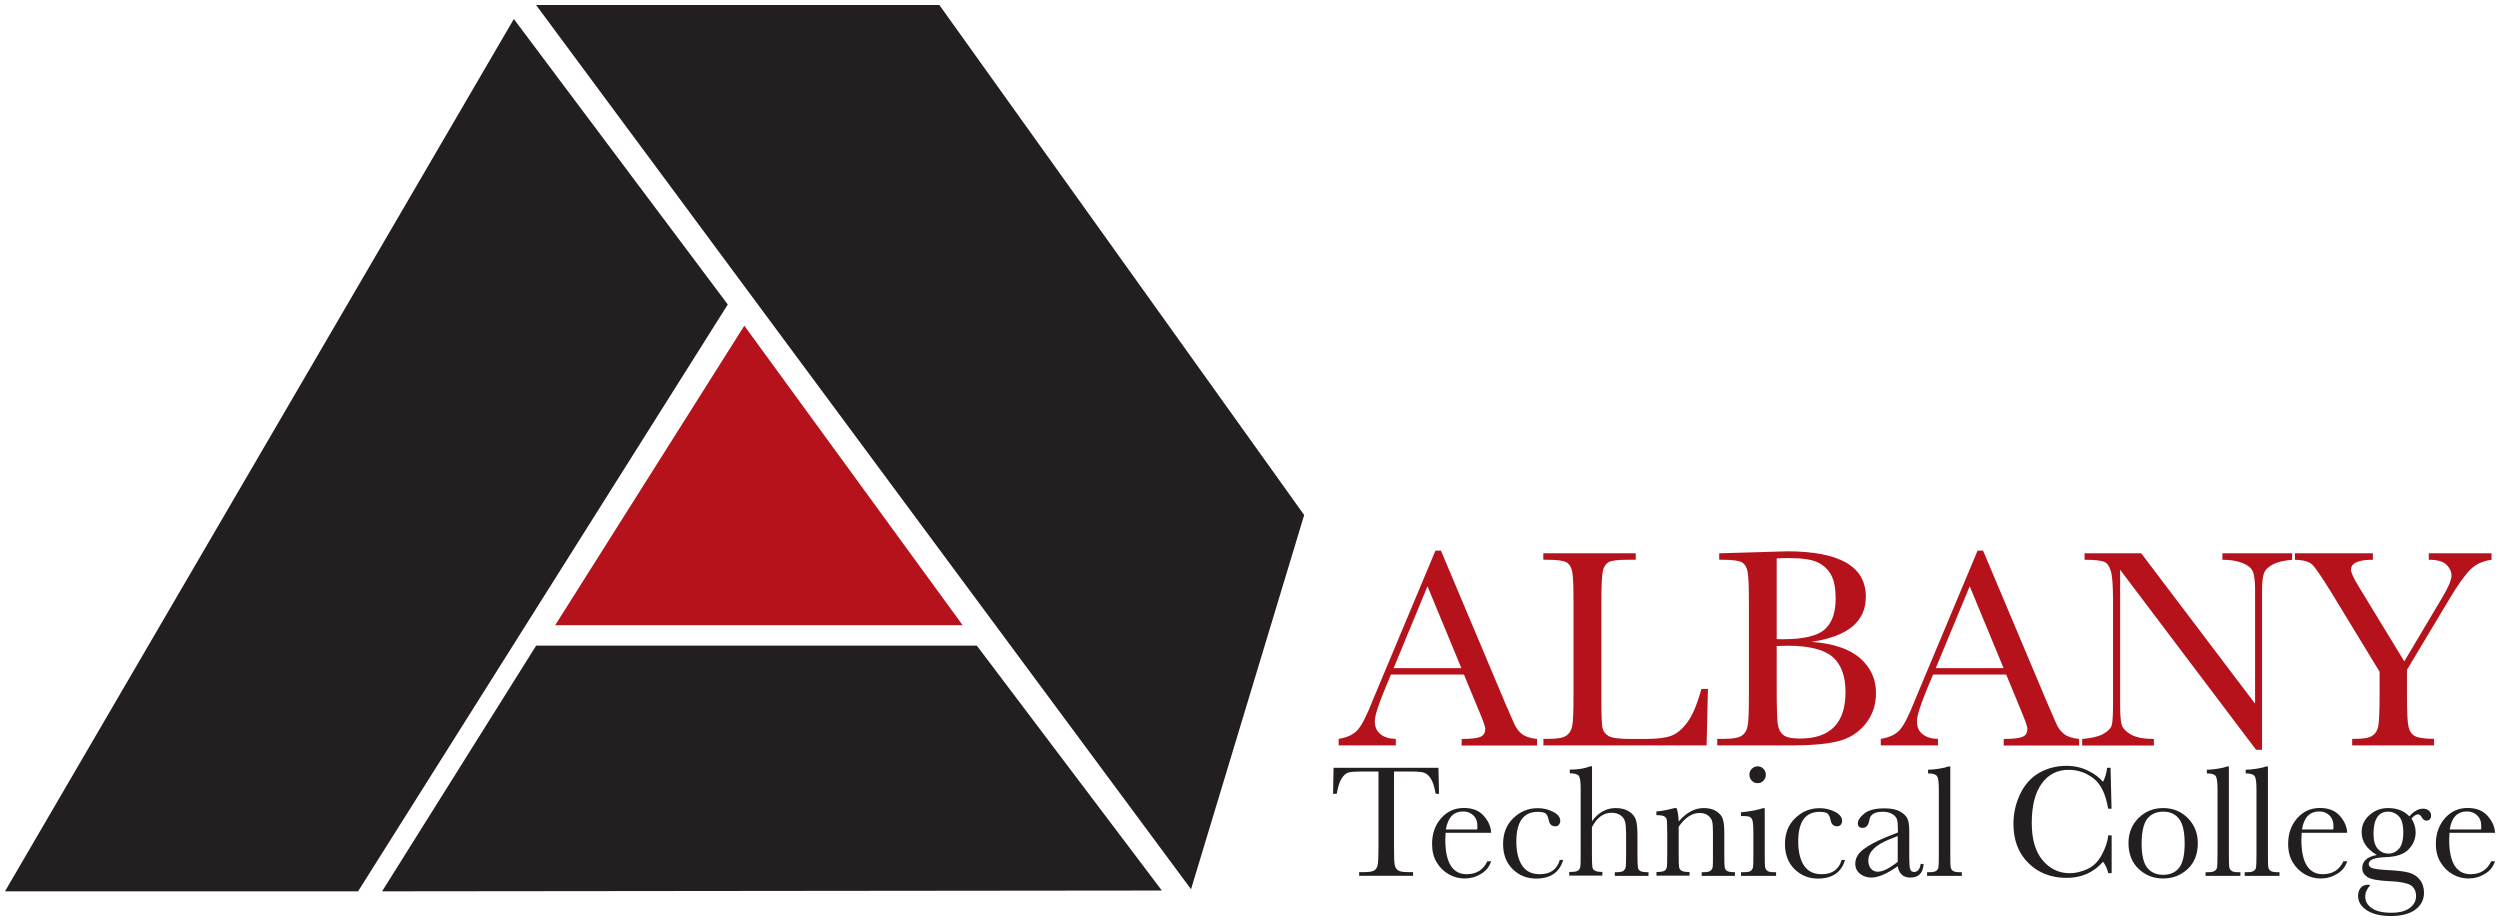 <?xml version="1.0" encoding="UTF-8" standalone="no"?>
<!-- Created with Inkscape (http://www.inkscape.org/) -->

<svg
   xmlns:dc="http://purl.org/dc/elements/1.1/"
   xmlns:cc="http://creativecommons.org/ns#"
   xmlns:rdf="http://www.w3.org/1999/02/22-rdf-syntax-ns#"
   xmlns:svg="http://www.w3.org/2000/svg"
   xmlns="http://www.w3.org/2000/svg"
   xmlns:sodipodi="http://sodipodi.sourceforge.net/DTD/sodipodi-0.dtd"
   xmlns:inkscape="http://www.inkscape.org/namespaces/inkscape"
   width="251"
   height="92.47"
   viewBox="0 0 251 92.47"
   id="svg2"
   version="1.1"
   inkscape:version="0.91 r13725"
   sodipodi:docname="albany technical college.svg">
  <defs
     id="defs4">
	
	

		
		
		
		
		
		
		
		
		
		
		
		
		
		
		
		
		
		
		
		
		
		
	
		
		
	</defs>
  <sodipodi:namedview
     id="base"
     pagecolor="#ffffff"
     bordercolor="#666666"
     borderopacity="1.0"
     inkscape:pageopacity="0.0"
     inkscape:pageshadow="2"
     inkscape:zoom="3.62"
     inkscape:cx="125"
     inkscape:cy="45.735"
     inkscape:document-units="px"
     inkscape:current-layer="layer1"
     showgrid="false"
     fit-margin-top="0"
     fit-margin-left="0"
     fit-margin-right="0"
     fit-margin-bottom="0"
     units="px"
     inkscape:window-width="1280"
     inkscape:window-height="744"
     inkscape:window-x="-4"
     inkscape:window-y="-4"
     inkscape:window-maximized="1" />
  <g
     inkscape:label="Layer 1"
     inkscape:groupmode="layer"
     id="layer1"
     transform="translate(-280.714,-479.446)">
    <g
       id="g3474"
       transform="translate(0.5,-0.5)">
      <path
         style="clip-rule:evenodd;fill:#231f20;fill-rule:evenodd"
         inkscape:connector-curvature="0"
         d="m 316.164,569.436 -35.45,0 51.09,-87.58 21.48,28.66 -37.12,58.92 z m 2.41,0 15.47,-24.67 44.24,0 18.58,24.59 -78.29,0.08 z m 81.22,-0.21 -65.76,-88.78 40.49,0 36.63,51.21 -11.36,37.57 z"
         id="path3341" />
      <polygon
         transform="translate(280.714,480.446)"
         style="clip-rule:evenodd;fill:#b5121b;fill-rule:evenodd"
         points="74.23,32.2 55.24,62.27 96.15,62.27 "
         id="polygon3343" />
      <path
         style="fill:#b5121b"
         inkscape:connector-curvature="0"
         d="m 427.194,547.666 -7.33,0 -0.51,1.22 c -0.74,1.77 -1.11,2.93 -1.11,3.47 0,0.58 0.2,1.02 0.59,1.32 0.39,0.3 0.9,0.45 1.52,0.45 l 0,0.66 -5.74,0 0,-0.66 c 0.85,-0.13 1.49,-0.43 1.91,-0.9 0.42,-0.47 0.92,-1.46 1.51,-2.96 0.06,-0.14 0.29,-0.69 0.69,-1.65 l 5.61,-13.39 0.55,0 6.46,15.33 0.88,2.02 c 0.2,0.46 0.47,0.81 0.8,1.07 0.34,0.26 0.84,0.43 1.51,0.49 l 0,0.66 -7.57,0 0,-0.66 c 0.93,0 1.56,-0.07 1.88,-0.21 0.33,-0.14 0.49,-0.41 0.49,-0.82 0,-0.21 -0.22,-0.83 -0.66,-1.86 l -1.48,-3.58 z m -0.26,-0.64 -3.4,-8.22 -3.4,8.22 6.8,0 z"
         id="path3347" />
      <path
         style="fill:#b5121b"
         inkscape:connector-curvature="0"
         d="m 451.694,549.106 -0.14,5.68 -16.38,0 0,-0.66 0.57,0 c 0.82,0 1.4,-0.1 1.71,-0.31 0.32,-0.21 0.52,-0.54 0.61,-0.97 0.09,-0.44 0.13,-1.47 0.13,-3.08 l 0,-9.46 c 0,-1.54 -0.04,-2.53 -0.13,-2.97 -0.09,-0.44 -0.28,-0.75 -0.57,-0.93 -0.29,-0.17 -0.92,-0.26 -1.9,-0.26 l -0.43,0 0,-0.65 9.28,0 0,0.65 -0.85,0 c -0.95,0 -1.57,0.08 -1.86,0.23 -0.29,0.16 -0.49,0.45 -0.59,0.88 -0.1,0.43 -0.15,1.44 -0.15,3.05 l 0,10.1 c 0,1.4 0.04,2.27 0.11,2.62 0.07,0.35 0.28,0.62 0.62,0.82 0.33,0.19 1.05,0.29 2.17,0.29 l 1.46,0 c 1.19,0 2.06,-0.1 2.63,-0.31 0.58,-0.21 1.12,-0.66 1.64,-1.36 0.52,-0.7 0.99,-1.82 1.41,-3.35 l 0.66,0 z"
         id="path3349" />
      <path
         style="fill:#b5121b"
         inkscape:connector-curvature="0"
         d="m 462.084,544.386 c 2.19,0.16 3.82,0.71 4.88,1.64 1.06,0.93 1.6,2.09 1.6,3.49 0,1.22 -0.36,2.26 -1.08,3.14 -0.72,0.88 -1.65,1.45 -2.77,1.72 -1.12,0.27 -2.63,0.41 -4.52,0.41 l -7.57,0 0,-0.66 0.74,0 c 0.82,0 1.4,-0.1 1.71,-0.31 0.32,-0.21 0.52,-0.54 0.6,-0.97 0.09,-0.44 0.13,-1.47 0.13,-3.08 l 0,-9.39 c 0,-1.56 -0.04,-2.57 -0.13,-3.03 -0.09,-0.45 -0.28,-0.77 -0.57,-0.94 -0.29,-0.17 -0.93,-0.26 -1.91,-0.26 l -0.37,0 0,-0.65 3.18,-0.09 3.62,-0.11 c 5.28,0 7.92,1.52 7.92,4.55 0,1.25 -0.45,2.25 -1.36,3.01 -0.91,0.75 -2.28,1.26 -4.1,1.53 z m -3.49,-0.27 c 0.24,0.01 0.44,0.01 0.6,0.01 2.04,0 3.45,-0.32 4.2,-0.97 0.75,-0.65 1.12,-1.69 1.12,-3.13 0,-1 -0.15,-1.78 -0.44,-2.33 -0.29,-0.55 -0.73,-0.97 -1.32,-1.27 -0.59,-0.3 -1.59,-0.45 -3.02,-0.45 -0.37,0 -0.75,0.01 -1.14,0.04 l 0,8.1 z m 0,0.69 0,4.3 c 0,1.83 0.04,2.99 0.1,3.49 0.07,0.49 0.24,0.87 0.54,1.12 0.29,0.26 0.86,0.38 1.71,0.38 1.52,0 2.66,-0.39 3.42,-1.17 0.76,-0.78 1.14,-1.94 1.14,-3.5 0,-1.59 -0.43,-2.77 -1.29,-3.52 -0.86,-0.75 -2.37,-1.13 -4.53,-1.13 -0.34,0 -0.71,0.02 -1.09,0.03 z"
         id="path3351" />
      <path
         style="fill:#b5121b"
         inkscape:connector-curvature="0"
         d="m 481.634,547.666 -7.34,0 -0.51,1.22 c -0.74,1.77 -1.11,2.93 -1.11,3.47 0,0.58 0.19,1.02 0.59,1.32 0.39,0.3 0.9,0.45 1.52,0.45 l 0,0.66 -5.74,0 0,-0.66 c 0.85,-0.13 1.49,-0.43 1.91,-0.9 0.42,-0.47 0.92,-1.46 1.51,-2.96 0.06,-0.14 0.29,-0.69 0.69,-1.65 l 5.61,-13.39 0.55,0 6.46,15.33 0.88,2.02 c 0.2,0.46 0.46,0.81 0.8,1.07 0.33,0.26 0.84,0.43 1.5,0.49 l 0,0.66 -7.57,0 0,-0.66 c 0.93,0 1.56,-0.07 1.89,-0.21 0.33,-0.14 0.49,-0.41 0.49,-0.82 0,-0.21 -0.22,-0.83 -0.65,-1.86 l -1.48,-3.58 z m -0.26,-0.64 -3.4,-8.22 -3.41,8.22 6.81,0 z"
         id="path3353" />
      <path
         style="fill:#b5121b"
         inkscape:connector-curvature="0"
         d="m 506.724,555.226 -13.65,-18.08 0,13.39 c 0,1.11 0.05,1.84 0.16,2.19 0.11,0.35 0.42,0.67 0.93,0.97 0.51,0.29 1.28,0.44 2.3,0.44 l 0,0.66 -7.2,0 0,-0.66 c 0.92,-0.07 1.62,-0.23 2.11,-0.5 0.48,-0.27 0.77,-0.56 0.86,-0.88 0.09,-0.31 0.13,-1.05 0.13,-2.22 l 0,-10.24 c 0,-1.48 -0.07,-2.47 -0.21,-2.97 -0.14,-0.5 -0.35,-0.83 -0.65,-0.96 -0.3,-0.14 -0.97,-0.22 -2,-0.22 l 0,-0.65 5.69,0 11.43,15.1 0,-11.55 c 0,-0.85 -0.09,-1.45 -0.26,-1.79 -0.18,-0.34 -0.53,-0.61 -1.07,-0.81 -0.54,-0.2 -1.19,-0.3 -1.95,-0.3 l 0,-0.65 7,0 0,0.65 c -0.82,0.07 -1.46,0.22 -1.93,0.47 -0.47,0.24 -0.77,0.54 -0.9,0.89 -0.13,0.35 -0.19,0.93 -0.19,1.76 l 0,15.96 -0.6,0 z"
         id="path3355" />
      <path
         style="fill:#b5121b"
         inkscape:connector-curvature="0"
         d="m 521.604,546.346 3.8,-6.39 c 0.63,-1.05 0.94,-1.79 0.94,-2.22 0,-0.4 -0.17,-0.76 -0.5,-1.09 -0.33,-0.33 -0.92,-0.5 -1.78,-0.5 l 0,-0.65 6.3,0 0,0.65 c -0.88,0.12 -1.58,0.45 -2.11,0.97 -0.53,0.52 -1.22,1.48 -2.06,2.87 l -4.32,7.21 0,2.56 c 0,1.64 0.05,2.69 0.15,3.14 0.1,0.45 0.31,0.77 0.64,0.95 0.33,0.18 0.97,0.28 1.93,0.28 l 0,0.66 -8.22,0 0,-0.66 0.31,0 c 0.83,0 1.4,-0.1 1.71,-0.31 0.32,-0.21 0.52,-0.54 0.6,-0.97 0.08,-0.44 0.13,-1.47 0.13,-3.08 l 0,-2.38 -4.81,-7.9 c -0.98,-1.59 -1.63,-2.54 -1.95,-2.85 -0.33,-0.31 -0.9,-0.47 -1.74,-0.49 l 0,-0.65 7.83,0 0,0.65 c -1.47,0 -2.2,0.33 -2.2,1 0,0.27 0.24,0.8 0.72,1.6 l 4.63,7.6 z"
         id="path3357" />
      <path
         style="fill:#231f20"
         inkscape:connector-curvature="0"
         d="m 414.424,559.646 -0.37,0 0.05,-2.61 10.53,0 0.06,2.61 -0.34,0 c -0.12,-0.71 -0.29,-1.23 -0.5,-1.55 -0.21,-0.32 -0.45,-0.51 -0.69,-0.58 -0.24,-0.07 -0.67,-0.11 -1.25,-0.11 l -1.74,0 0,7.65 c 0,0.85 0.02,1.4 0.06,1.67 0.04,0.27 0.15,0.46 0.33,0.59 0.17,0.13 0.5,0.19 0.99,0.19 l 0.53,0 0,0.37 -5.41,0 0,-0.37 0.56,0 c 0.46,0 0.78,-0.06 0.96,-0.17 0.18,-0.12 0.29,-0.3 0.34,-0.55 0.05,-0.25 0.08,-0.82 0.08,-1.73 l 0,-7.65 -1.61,0 c -0.7,0 -1.17,0.03 -1.41,0.1 -0.24,0.07 -0.47,0.27 -0.68,0.6 -0.22,0.34 -0.38,0.85 -0.49,1.54 z"
         id="path3359" />
      <path
         style="fill:#231f20"
         inkscape:connector-curvature="0"
         d="m 429.924,563.556 -4.57,0 c -0.02,0.31 -0.03,0.55 -0.03,0.7 0,1.15 0.18,2.01 0.54,2.59 0.36,0.58 0.9,0.87 1.61,0.87 0.97,0 1.66,-0.43 2.07,-1.3 l 0.38,0 c -0.17,0.54 -0.51,0.97 -1.02,1.27 -0.51,0.31 -1.06,0.46 -1.65,0.46 -0.56,0 -1.08,-0.14 -1.58,-0.42 -0.49,-0.28 -0.9,-0.67 -1.21,-1.19 -0.32,-0.51 -0.47,-1.13 -0.47,-1.86 0,-1.03 0.3,-1.89 0.91,-2.58 0.61,-0.69 1.37,-1.03 2.28,-1.03 0.86,0 1.53,0.26 1.99,0.78 0.48,0.54 0.73,1.1 0.75,1.71 z m -1.4,-0.33 c 0.02,-0.12 0.02,-0.24 0.02,-0.33 0,-0.47 -0.13,-0.83 -0.41,-1.09 -0.28,-0.26 -0.61,-0.39 -1.01,-0.39 -0.97,0 -1.55,0.6 -1.74,1.81 l 3.14,0 z"
         id="path3361" />
      <path
         style="fill:#231f20"
         inkscape:connector-curvature="0"
         d="m 436.814,566.286 0.34,0 c -0.36,1.24 -1.27,1.87 -2.72,1.87 -0.93,0 -1.71,-0.32 -2.35,-0.95 -0.64,-0.63 -0.96,-1.47 -0.96,-2.52 0,-1.07 0.34,-1.94 1.03,-2.6 0.69,-0.67 1.5,-1 2.44,-1 0.57,0 1.08,0.12 1.56,0.37 0.48,0.25 0.71,0.55 0.71,0.9 0,0.14 -0.04,0.26 -0.13,0.38 -0.08,0.12 -0.21,0.17 -0.38,0.17 -0.35,0 -0.57,-0.2 -0.65,-0.62 -0.06,-0.31 -0.16,-0.53 -0.29,-0.65 -0.14,-0.12 -0.41,-0.18 -0.81,-0.18 -0.72,0 -1.25,0.25 -1.61,0.74 -0.36,0.5 -0.54,1.24 -0.54,2.24 0,1.03 0.2,1.83 0.58,2.41 0.39,0.58 0.97,0.87 1.76,0.87 1.06,0.01 1.74,-0.47 2.02,-1.43 z"
         id="path3363" />
      <path
         style="fill:#231f20"
         inkscape:connector-curvature="0"
         d="m 440.034,562.416 c 0.32,-0.45 0.68,-0.78 1.08,-1 0.4,-0.23 0.83,-0.34 1.31,-0.34 0.54,0 0.98,0.11 1.34,0.34 0.35,0.22 0.58,0.5 0.69,0.83 0.11,0.33 0.16,0.86 0.16,1.59 l 0,1.81 c 0,0.77 0.02,1.23 0.05,1.4 0.03,0.17 0.11,0.29 0.26,0.36 0.14,0.08 0.41,0.11 0.8,0.11 l 0,0.37 -3.38,0 0,-0.37 0.15,0 c 0.39,0 0.64,-0.05 0.75,-0.17 0.11,-0.11 0.18,-0.24 0.2,-0.4 0.02,-0.15 0.03,-0.59 0.03,-1.31 l 0,-1.97 c 0,-0.54 -0.03,-0.94 -0.1,-1.21 -0.06,-0.26 -0.21,-0.48 -0.45,-0.65 -0.24,-0.17 -0.54,-0.26 -0.89,-0.26 -0.42,0 -0.79,0.12 -1.12,0.36 -0.33,0.24 -0.62,0.61 -0.87,1.09 l 0,2.62 c 0,0.73 0.01,1.19 0.04,1.36 0.02,0.17 0.1,0.3 0.25,0.38 0.14,0.09 0.39,0.13 0.76,0.13 l 0,0.37 -3.33,0 0,-0.37 0.17,0 c 0.38,0 0.63,-0.05 0.75,-0.16 0.11,-0.11 0.18,-0.24 0.2,-0.39 0.02,-0.15 0.03,-0.59 0.03,-1.32 l 0,-6.52 c 0,-0.66 -0.06,-1.08 -0.19,-1.25 -0.13,-0.18 -0.43,-0.26 -0.9,-0.26 l 0,-0.37 c 0.83,0 1.51,-0.11 2.06,-0.34 l 0.17,0 0,5.54 z"
         id="path3365" />
      <path
         style="fill:#231f20"
         inkscape:connector-curvature="0"
         d="m 448.324,561.076 0.22,0 c 0.12,0.33 0.19,0.78 0.21,1.35 0.38,-0.45 0.78,-0.79 1.2,-1.01 0.42,-0.23 0.86,-0.34 1.32,-0.34 0.52,0 0.95,0.11 1.28,0.33 0.33,0.22 0.55,0.48 0.64,0.81 0.1,0.32 0.14,0.78 0.14,1.38 l 0,2.05 c 0,0.76 0.01,1.22 0.04,1.38 0.03,0.16 0.11,0.29 0.25,0.37 0.14,0.08 0.4,0.12 0.78,0.12 l 0,0.37 -3.34,0 0,-0.37 0.16,0 c 0.38,0 0.63,-0.05 0.75,-0.17 0.12,-0.11 0.18,-0.24 0.2,-0.39 0.02,-0.15 0.02,-0.59 0.02,-1.32 l 0,-2.11 c 0,-0.52 -0.02,-0.89 -0.08,-1.11 -0.05,-0.22 -0.19,-0.42 -0.41,-0.59 -0.22,-0.17 -0.5,-0.26 -0.84,-0.26 -0.39,0 -0.76,0.12 -1.11,0.35 -0.35,0.23 -0.69,0.58 -1,1.04 l 0,2.67 c 0,0.76 0.01,1.22 0.04,1.38 0.03,0.16 0.11,0.29 0.26,0.37 0.14,0.08 0.4,0.12 0.79,0.12 l 0,0.37 -3.32,0 0,-0.37 c 0.37,0 0.63,-0.04 0.77,-0.11 0.14,-0.07 0.23,-0.19 0.26,-0.34 0.04,-0.15 0.05,-0.63 0.05,-1.43 l 0,-1.95 c 0,-0.76 -0.02,-1.23 -0.04,-1.39 -0.03,-0.16 -0.12,-0.29 -0.26,-0.37 -0.14,-0.08 -0.4,-0.12 -0.79,-0.12 l 0,-0.37 c 0.59,-0.05 1.19,-0.17 1.81,-0.34 z"
         id="path3367" />
      <path
         style="fill:#231f20"
         inkscape:connector-curvature="0"
         d="m 457.394,561.076 0,4.56 c 0,0.7 0.01,1.14 0.03,1.32 0.02,0.18 0.1,0.32 0.23,0.42 0.13,0.1 0.37,0.14 0.71,0.14 l 0.17,0 0,0.37 -3.52,0 0,-0.37 0.27,0 c 0.38,0 0.63,-0.05 0.74,-0.16 0.11,-0.11 0.18,-0.24 0.2,-0.39 0.02,-0.15 0.03,-0.59 0.03,-1.32 l 0,-1.98 c 0,-0.77 -0.04,-1.24 -0.11,-1.4 -0.07,-0.17 -0.17,-0.28 -0.29,-0.32 -0.12,-0.04 -0.33,-0.07 -0.63,-0.07 l -0.22,0 0,-0.37 c 0.95,-0.1 1.68,-0.24 2.21,-0.42 l 0.18,0 z m -1.54,-3.35 c 0,-0.23 0.08,-0.43 0.24,-0.59 0.16,-0.16 0.36,-0.25 0.59,-0.25 0.23,0 0.42,0.08 0.58,0.25 0.16,0.17 0.24,0.36 0.24,0.59 0,0.24 -0.08,0.43 -0.24,0.6 -0.16,0.17 -0.36,0.25 -0.58,0.25 -0.22,0 -0.43,-0.08 -0.59,-0.25 -0.16,-0.16 -0.24,-0.36 -0.24,-0.6 z"
         id="path3369" />
      <path
         style="fill:#231f20"
         inkscape:connector-curvature="0"
         d="m 465.114,566.286 0.34,0 c -0.36,1.24 -1.27,1.87 -2.72,1.87 -0.93,0 -1.71,-0.32 -2.35,-0.95 -0.64,-0.63 -0.96,-1.47 -0.96,-2.52 0,-1.07 0.34,-1.94 1.03,-2.6 0.69,-0.67 1.5,-1 2.44,-1 0.56,0 1.08,0.12 1.56,0.37 0.47,0.25 0.71,0.55 0.71,0.9 0,0.14 -0.04,0.26 -0.13,0.38 -0.08,0.12 -0.21,0.17 -0.38,0.17 -0.35,0 -0.57,-0.2 -0.65,-0.62 -0.06,-0.31 -0.16,-0.53 -0.29,-0.65 -0.14,-0.12 -0.41,-0.18 -0.81,-0.18 -0.72,0 -1.25,0.25 -1.61,0.74 -0.36,0.5 -0.54,1.24 -0.54,2.24 0,1.03 0.2,1.83 0.58,2.41 0.39,0.58 0.97,0.87 1.76,0.87 1.06,0.01 1.74,-0.47 2.02,-1.43 z"
         id="path3371" />
      <path
         style="fill:#231f20"
         inkscape:connector-curvature="0"
         d="m 473.054,566.686 0.29,0 c -0.05,0.91 -0.49,1.37 -1.34,1.37 -0.36,0 -0.64,-0.1 -0.85,-0.29 -0.21,-0.19 -0.35,-0.48 -0.41,-0.85 -0.54,0.38 -1.02,0.66 -1.46,0.85 -0.44,0.19 -0.84,0.29 -1.18,0.29 -0.44,0 -0.82,-0.13 -1.14,-0.38 -0.32,-0.26 -0.48,-0.6 -0.48,-1.01 0,-0.55 0.27,-1.03 0.81,-1.44 0.54,-0.41 1.28,-0.81 2.22,-1.2 l 1.25,-0.5 0,-0.32 c 0,-0.45 -0.03,-0.78 -0.09,-0.98 -0.06,-0.21 -0.21,-0.38 -0.46,-0.54 -0.25,-0.16 -0.57,-0.24 -0.97,-0.24 -0.8,0 -1.25,0.26 -1.34,0.8 -0.08,0.54 -0.31,0.82 -0.67,0.82 -0.33,0 -0.49,-0.15 -0.49,-0.46 0,-0.3 0.21,-0.63 0.65,-0.98 0.43,-0.35 1.1,-0.52 2.01,-0.52 0.68,0 1.2,0.1 1.58,0.32 0.37,0.21 0.62,0.45 0.74,0.72 0.12,0.27 0.18,0.69 0.18,1.25 l 0,2.65 c 0,0.62 0.03,1.01 0.1,1.19 0.06,0.18 0.2,0.26 0.42,0.26 0.33,-0.03 0.55,-0.29 0.63,-0.81 z m -2.31,-2.8 -0.88,0.35 c -1.38,0.56 -2.07,1.26 -2.07,2.11 0,0.34 0.09,0.61 0.26,0.81 0.18,0.21 0.41,0.31 0.69,0.31 0.25,0 0.54,-0.08 0.88,-0.25 0.33,-0.17 0.7,-0.41 1.12,-0.74 l 0,-2.59 z"
         id="path3373" />
      <path
         style="fill:#231f20"
         inkscape:connector-curvature="0"
         d="m 476.024,556.886 0,8.75 c 0,0.7 0.01,1.14 0.03,1.32 0.02,0.18 0.09,0.32 0.23,0.42 0.13,0.1 0.37,0.14 0.71,0.14 l 0.19,0 0,0.37 -3.49,0 0,-0.37 0.22,0 c 0.32,0 0.55,-0.04 0.68,-0.13 0.13,-0.09 0.22,-0.21 0.24,-0.37 0.03,-0.16 0.04,-0.62 0.04,-1.38 l 0,-6.47 c 0,-0.69 -0.06,-1.12 -0.19,-1.3 -0.12,-0.18 -0.42,-0.27 -0.89,-0.27 l 0,-0.37 c 0.32,0 0.7,-0.04 1.14,-0.11 0.44,-0.07 0.74,-0.15 0.9,-0.22 l 0.19,0 z"
         id="path3375" />
      <path
         style="fill:#231f20"
         inkscape:connector-curvature="0"
         d="m 491.884,563.816 0.34,0 0,3.79 -0.34,0 c -0.1,-0.43 -0.27,-0.81 -0.52,-1.14 -0.95,1.08 -2.17,1.62 -3.66,1.62 -1.56,0 -2.84,-0.5 -3.84,-1.49 -1,-0.99 -1.5,-2.3 -1.5,-3.93 0,-1.07 0.23,-2.08 0.69,-3.03 0.46,-0.95 1.1,-1.65 1.92,-2.11 0.82,-0.46 1.72,-0.69 2.7,-0.69 0.81,0 1.55,0.17 2.21,0.5 0.66,0.33 1.15,0.7 1.47,1.11 0.23,-0.45 0.37,-0.92 0.41,-1.41 l 0.35,0 0.1,4.11 -0.34,0 c -0.24,-1.46 -0.73,-2.48 -1.47,-3.05 -0.74,-0.57 -1.57,-0.86 -2.5,-0.86 -1.13,0 -2.04,0.46 -2.7,1.38 -0.67,0.92 -1,2.24 -1,3.96 0,1.63 0.36,2.87 1.09,3.74 0.73,0.87 1.64,1.3 2.72,1.3 0.58,0 1.18,-0.14 1.78,-0.42 0.61,-0.28 1.09,-0.76 1.44,-1.43 0.37,-0.67 0.58,-1.32 0.65,-1.95 z"
         id="path3377" />
      <path
         style="fill:#231f20"
         inkscape:connector-curvature="0"
         d="m 493.914,564.596 c 0,-1 0.33,-1.84 1,-2.51 0.67,-0.67 1.5,-1.01 2.48,-1.01 0.99,0 1.81,0.34 2.48,1.01 0.67,0.68 1,1.52 1,2.51 0,1.1 -0.34,1.97 -1.02,2.6 -0.68,0.63 -1.5,0.95 -2.47,0.95 -0.96,0 -1.78,-0.32 -2.46,-0.97 -0.67,-0.64 -1.01,-1.5 -1.01,-2.58 z m 1.32,0.04 c 0,1.16 0.19,1.98 0.57,2.44 0.38,0.47 0.91,0.7 1.59,0.7 0.7,0 1.23,-0.23 1.6,-0.7 0.37,-0.47 0.56,-1.28 0.56,-2.44 0,-1.15 -0.18,-1.97 -0.55,-2.46 -0.37,-0.49 -0.9,-0.74 -1.61,-0.74 -0.7,0 -1.23,0.25 -1.61,0.73 -0.36,0.49 -0.55,1.31 -0.55,2.47 z"
         id="path3379" />
      <path
         style="fill:#231f20"
         inkscape:connector-curvature="0"
         d="m 503.994,556.886 0,8.75 c 0,0.7 0.01,1.14 0.03,1.32 0.02,0.18 0.1,0.32 0.23,0.42 0.13,0.1 0.37,0.14 0.71,0.14 l 0.19,0 0,0.37 -3.5,0 0,-0.37 0.23,0 c 0.32,0 0.55,-0.04 0.68,-0.13 0.14,-0.09 0.22,-0.21 0.25,-0.37 0.02,-0.16 0.04,-0.62 0.04,-1.38 l 0,-6.47 c 0,-0.69 -0.06,-1.12 -0.18,-1.3 -0.12,-0.18 -0.42,-0.27 -0.89,-0.27 l 0,-0.37 c 0.33,0 0.7,-0.04 1.14,-0.11 0.44,-0.07 0.74,-0.15 0.9,-0.22 l 0.17,0 z"
         id="path3381" />
      <path
         style="fill:#231f20"
         inkscape:connector-curvature="0"
         d="m 507.914,556.886 0,8.75 c 0,0.7 0.01,1.14 0.03,1.32 0.02,0.18 0.09,0.32 0.23,0.42 0.13,0.1 0.37,0.14 0.71,0.14 l 0.19,0 0,0.37 -3.49,0 0,-0.37 0.22,0 c 0.32,0 0.55,-0.04 0.68,-0.13 0.14,-0.09 0.22,-0.21 0.24,-0.37 0.03,-0.16 0.04,-0.62 0.04,-1.38 l 0,-6.47 c 0,-0.69 -0.06,-1.12 -0.19,-1.3 -0.12,-0.18 -0.42,-0.27 -0.89,-0.27 l 0,-0.37 c 0.32,0 0.7,-0.04 1.14,-0.11 0.44,-0.07 0.74,-0.15 0.91,-0.22 l 0.18,0 z"
         id="path3383" />
      <path
         style="fill:#231f20"
         inkscape:connector-curvature="0"
         d="m 515.874,563.556 -4.57,0 c -0.02,0.31 -0.03,0.55 -0.03,0.7 0,1.15 0.18,2.01 0.54,2.59 0.36,0.58 0.9,0.87 1.61,0.87 0.97,0 1.66,-0.43 2.07,-1.3 l 0.38,0 c -0.17,0.54 -0.51,0.97 -1.02,1.27 -0.51,0.31 -1.06,0.46 -1.66,0.46 -0.55,0 -1.08,-0.14 -1.57,-0.42 -0.49,-0.28 -0.9,-0.67 -1.21,-1.19 -0.31,-0.51 -0.47,-1.13 -0.47,-1.86 0,-1.03 0.3,-1.89 0.91,-2.58 0.61,-0.69 1.37,-1.03 2.28,-1.03 0.86,0 1.52,0.26 1.99,0.78 0.48,0.54 0.72,1.1 0.75,1.71 z m -1.4,-0.33 c 0.02,-0.12 0.02,-0.24 0.02,-0.33 0,-0.47 -0.14,-0.83 -0.41,-1.09 -0.27,-0.26 -0.61,-0.39 -1.01,-0.39 -0.97,0 -1.55,0.6 -1.74,1.81 l 3.14,0 z"
         id="path3385" />
      <path
         style="fill:#231f20"
         inkscape:connector-curvature="0"
         d="m 522.114,561.906 c 0.45,-0.51 0.91,-0.77 1.37,-0.77 0.26,0 0.45,0.07 0.6,0.21 0.15,0.14 0.21,0.29 0.21,0.46 0,0.35 -0.16,0.53 -0.48,0.53 -0.18,0 -0.33,-0.11 -0.45,-0.33 -0.12,-0.2 -0.24,-0.3 -0.37,-0.3 -0.2,0 -0.42,0.14 -0.67,0.42 0.28,0.44 0.42,0.9 0.42,1.39 0,0.64 -0.23,1.2 -0.69,1.69 -0.46,0.5 -1.23,0.76 -2.32,0.8 -1.13,0.04 -1.7,0.26 -1.7,0.69 0,0.2 0.13,0.33 0.38,0.42 0.25,0.08 0.78,0.15 1.58,0.19 0.88,0.04 1.55,0.12 2.03,0.24 0.47,0.12 0.85,0.36 1.14,0.72 0.28,0.36 0.42,0.8 0.42,1.3 0,0.7 -0.29,1.27 -0.86,1.7 -0.58,0.43 -1.41,0.65 -2.49,0.65 -0.99,0 -1.78,-0.19 -2.38,-0.57 -0.59,-0.38 -0.89,-0.87 -0.89,-1.46 0,-0.32 0.09,-0.59 0.26,-0.8 0.17,-0.2 0.42,-0.31 0.73,-0.31 0.08,0 0.16,0.01 0.23,0.04 -0.33,0.36 -0.5,0.75 -0.5,1.15 0,0.47 0.22,0.86 0.66,1.16 0.44,0.31 1.09,0.46 1.97,0.46 0.78,0 1.39,-0.15 1.82,-0.47 0.43,-0.31 0.65,-0.71 0.65,-1.19 0,-0.54 -0.2,-0.91 -0.58,-1.13 -0.39,-0.21 -1.08,-0.34 -2.08,-0.38 -1.15,-0.05 -1.89,-0.19 -2.23,-0.42 -0.34,-0.23 -0.51,-0.52 -0.51,-0.89 0,-0.7 0.49,-1.14 1.46,-1.32 -0.5,-0.3 -0.89,-0.64 -1.14,-1.02 -0.26,-0.38 -0.38,-0.81 -0.38,-1.29 0,-0.67 0.26,-1.23 0.79,-1.7 0.52,-0.47 1.15,-0.7 1.86,-0.7 0.89,0 1.6,0.27 2.14,0.83 z m -3.6,1.75 c 0,0.69 0.14,1.19 0.43,1.51 0.28,0.32 0.64,0.48 1.08,0.48 0.41,0 0.75,-0.16 1.04,-0.48 0.29,-0.32 0.44,-0.87 0.44,-1.65 0,-0.79 -0.16,-1.33 -0.46,-1.63 -0.31,-0.3 -0.66,-0.45 -1.05,-0.45 -0.49,0 -0.86,0.18 -1.1,0.55 -0.25,0.37 -0.38,0.93 -0.38,1.67 z"
         id="path3387" />
      <path
         style="fill:#231f20"
         inkscape:connector-curvature="0"
         d="m 530.714,563.556 -4.57,0 c -0.02,0.31 -0.03,0.55 -0.03,0.7 0,1.15 0.18,2.01 0.54,2.59 0.36,0.58 0.9,0.87 1.61,0.87 0.97,0 1.66,-0.43 2.07,-1.3 l 0.38,0 c -0.17,0.54 -0.51,0.97 -1.02,1.27 -0.51,0.31 -1.06,0.46 -1.66,0.46 -0.55,0 -1.08,-0.14 -1.57,-0.42 -0.49,-0.28 -0.9,-0.67 -1.21,-1.19 -0.32,-0.51 -0.48,-1.13 -0.48,-1.86 0,-1.03 0.31,-1.89 0.91,-2.58 0.61,-0.69 1.37,-1.03 2.28,-1.03 0.86,0 1.52,0.26 1.99,0.78 0.49,0.54 0.73,1.1 0.76,1.71 z m -1.4,-0.33 c 0.01,-0.12 0.02,-0.24 0.02,-0.33 0,-0.47 -0.14,-0.83 -0.42,-1.09 -0.27,-0.26 -0.61,-0.39 -1.01,-0.39 -0.97,0 -1.55,0.6 -1.74,1.81 l 3.15,0 z"
         id="path3389" />
    </g>
  </g>
</svg>
